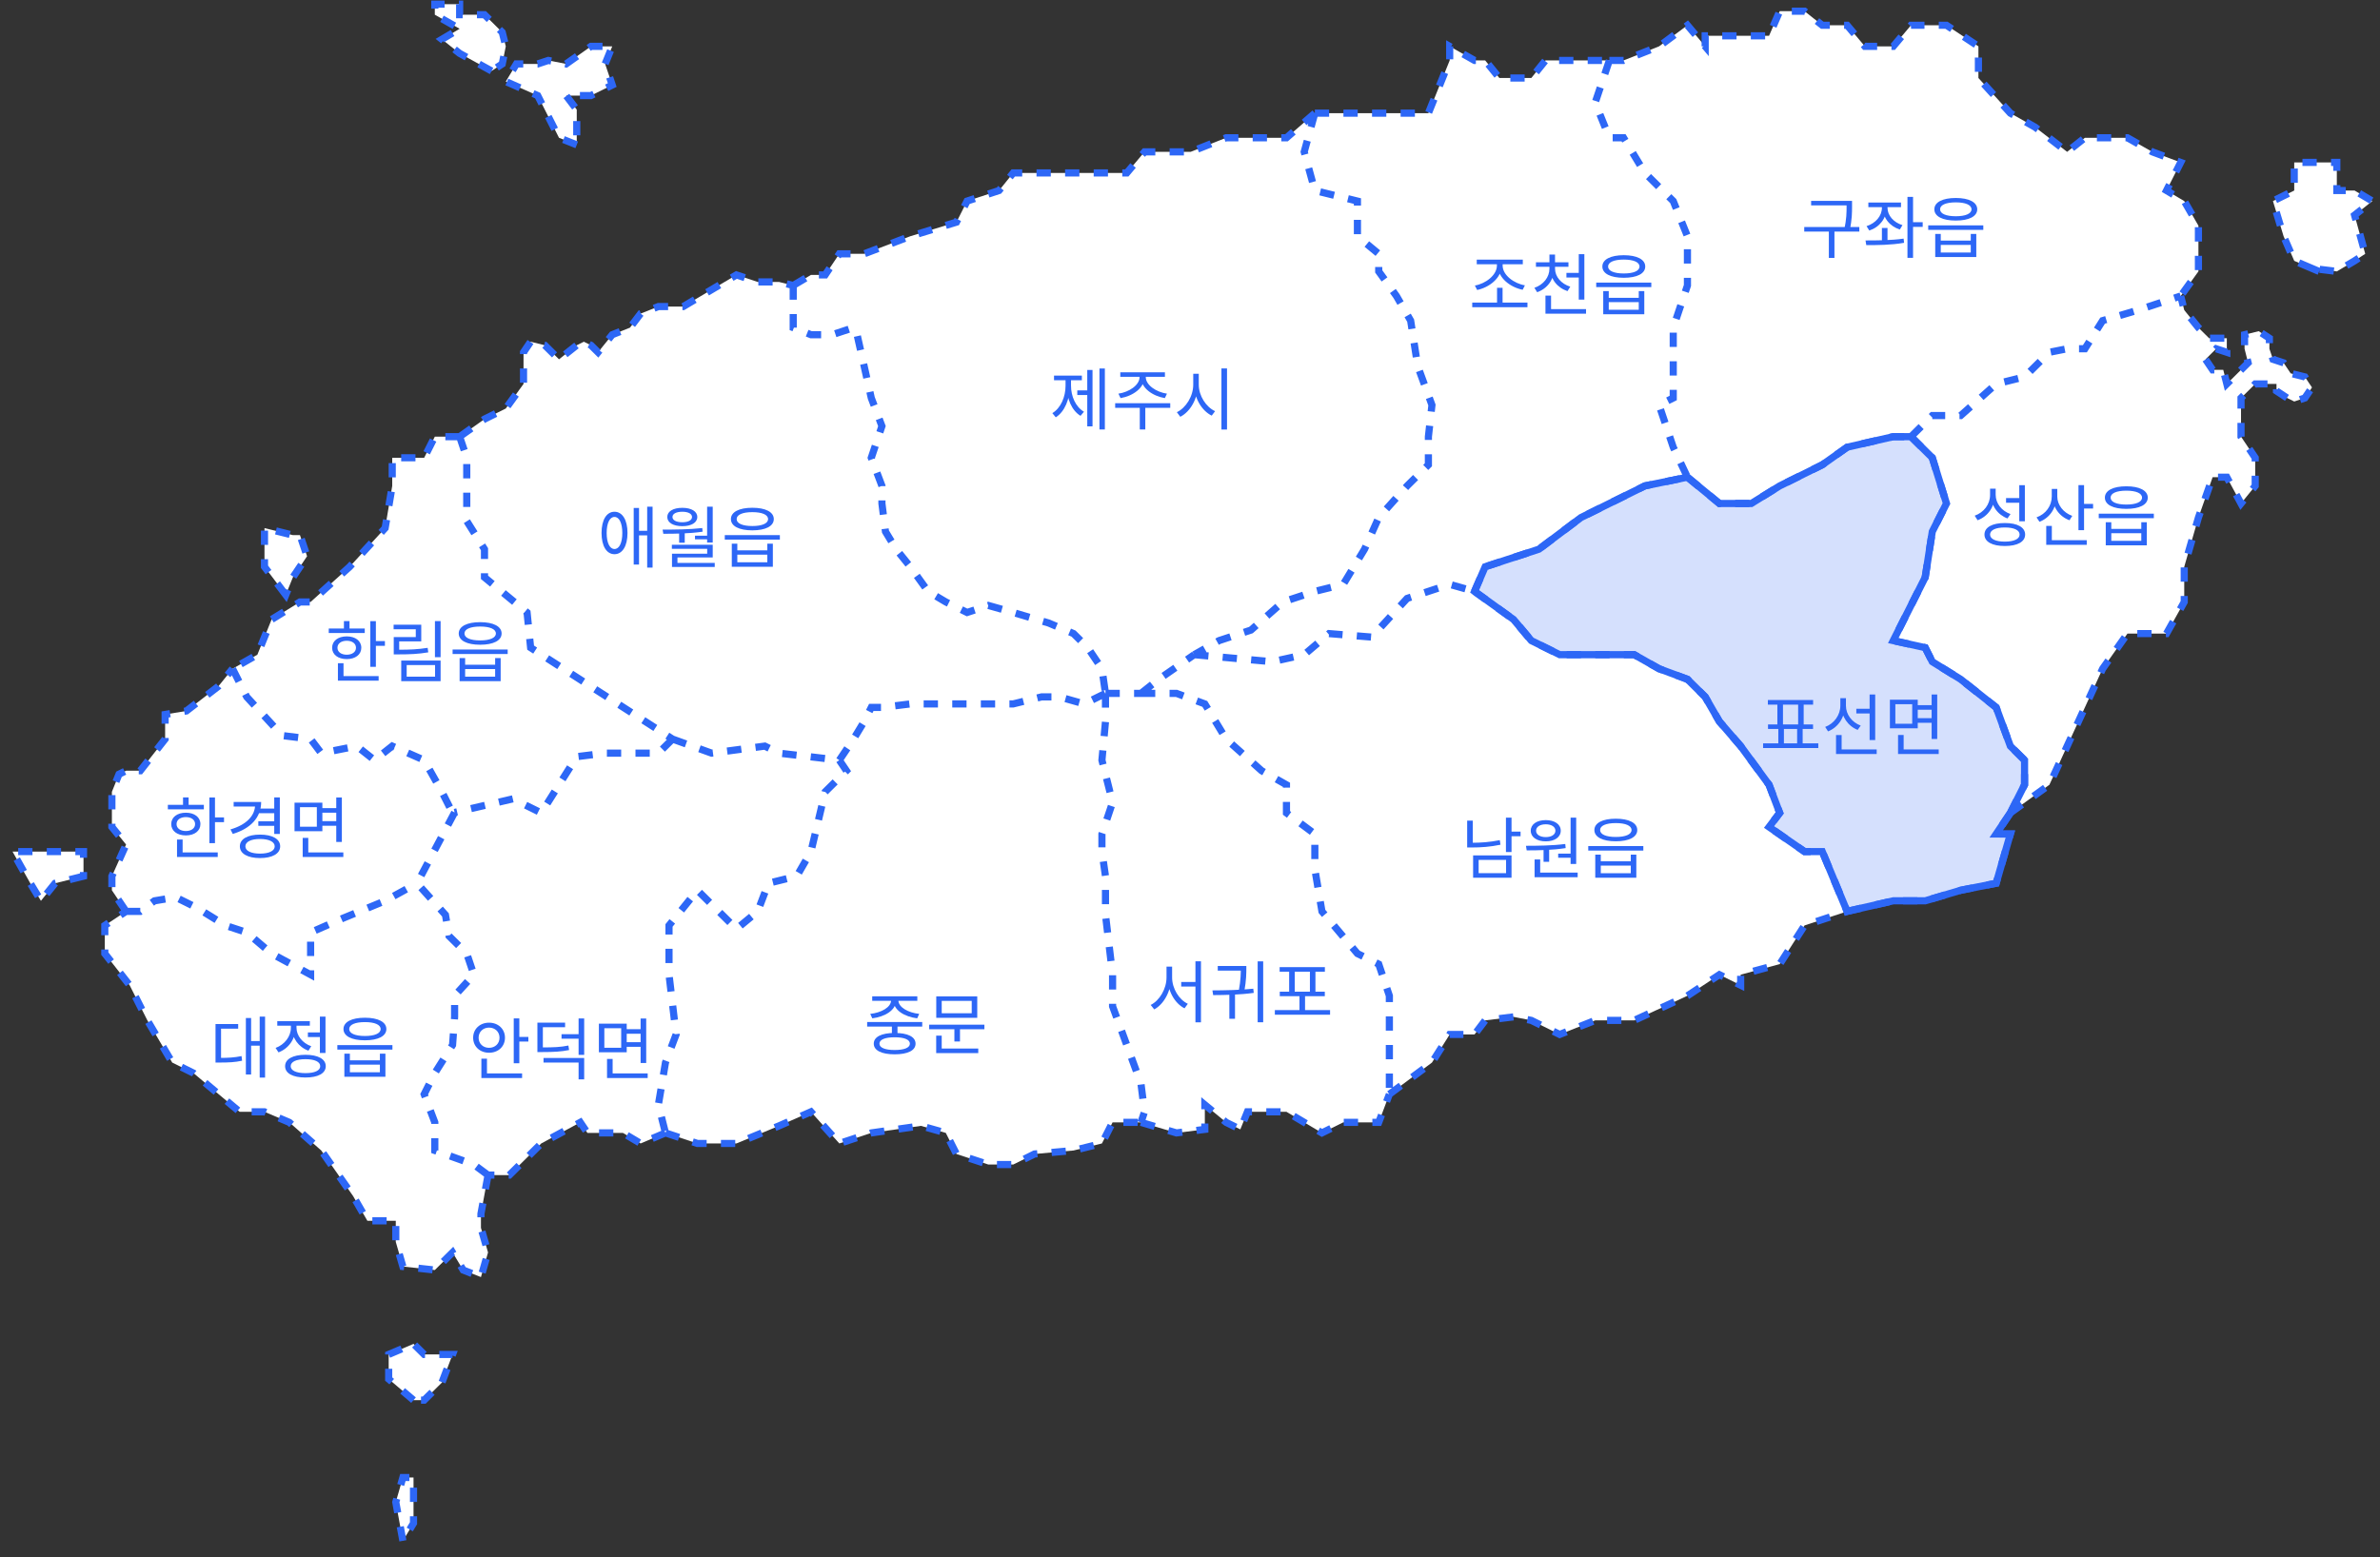 <svg width="353" height="231" viewBox="0 0 353 231" fill="none" xmlns="http://www.w3.org/2000/svg">
<rect x="0" y="0" width="353" height="231" fill="#333333" stroke="none"/>
<path d="M58.175 67.916H62.912L64.491 64.786H68.175L71.859 62.178L75.017 60.612L77.649 56.961V52.265L78.701 50.7L80.807 51.222L82.912 53.309L85.544 51.222L86.596 50.7L87.649 51.222L88.701 52.265L90.807 49.657L93.438 48.613L95.017 46.527L97.649 45.483H101.333L109.228 40.788L112.386 41.831H115.544L117.649 42.353L120.28 40.788H122.386L124.491 37.658H128.175L135.017 35.049L141.859 32.962L143.438 29.832L148.175 28.267L150.28 25.659H157.123H163.438H167.123L169.754 22.529H176.596L181.859 20.442H187.123H190.807L195.017 16.79H201.333H208.701H211.859L215.017 8.964V6.878L218.701 8.964H220.28L222.386 11.573H227.123L229.228 8.964H231.333H234.491H238.701H240.807L246.07 6.878L250.28 3.747L252.912 6.878V5.312H258.175H262.386L263.965 1.661H267.649L270.28 3.747H273.965L276.596 6.878H280.807L283.438 3.747H288.701L293.438 6.878V11.573L298.175 16.79L301.859 18.877L306.596 22.529L309.228 20.442H315.544L319.228 22.529L323.438 24.094L321.333 28.267L323.965 29.832L326.07 33.484V40.266L323.438 43.918L323.965 46.005L326.07 48.613L327.649 50.178H330.28V52.265L328.701 51.744L327.123 53.309L328.175 54.874H329.754L330.28 56.961L331.859 55.395L333.438 53.83L332.912 51.744V49.657L335.017 49.135L336.596 50.178V51.744L337.123 53.309L338.701 53.83L339.754 55.395L341.859 55.917L342.912 57.482L341.859 59.047L340.28 59.569L339.228 59.047L337.649 58.004V56.961H334.491L332.386 59.047V64.786L334.491 67.916V72.09L332.386 74.698L330.28 70.798H328.175L326.07 76.785L323.965 84.089V89.306L321.333 94.001H315.544L311.859 99.218L309.228 104.957L306.596 110.695L303.965 116.434L298.175 120.608L296.07 123.738H298.175L296.07 131.042L290.807 132.085L285.544 133.65H280.807L273.965 135.215L267.649 137.302L263.965 143.041L258.175 144.606V146.171L255.017 144.606L250.28 147.736L242.386 151.388H236.596L231.333 153.475L227.123 151.388L224.491 150.866L220.28 151.388L218.701 153.475H215.017L212.386 157.648L206.07 162.344L204.491 166.517H199.228L196.07 168.082L193.438 166.517L190.807 164.952H185.017L183.965 167.56L181.859 166.517L178.701 163.909V167.56L174.491 168.082L169.228 166.517H165.017L163.438 169.647L159.228 170.691L153.438 171.212L150.28 172.777H146.596L141.859 171.212L140.28 168.082L136.596 167.039L129.228 168.082L124.491 169.647L120.28 164.952L115.544 167.039L109.228 169.647H103.438L98.701 168.082L95.017 169.647L92.386 168.082H87.123L86.07 166.517L80.28 169.647L75.544 174.343H72.386L71.333 180.081V182.168L72.386 185.82L71.333 189.472L68.701 188.428L67.123 185.82L64.491 188.428L59.754 187.907L58.702 184.255V181.125H54.491L52.386 177.473L47.649 170.691L42.912 166.517L39.228 164.952H35.544L28.701 159.213L25.544 157.648L21.859 151.388L19.228 146.171L15.544 141.476V137.302L18.701 135.215L16.596 132.085V129.998L18.701 125.303L16.596 122.694V117.478L17.649 114.869L18.701 114.347H20.807L24.491 109.652V106L27.649 105.478L32.386 101.827L34.491 99.218L38.175 97.131L40.28 91.914L44.491 89.306H46.07L51.859 84.089L57.123 78.35L58.175 72.09V67.916Z" fill="white"/>
<path d="M338.701 35.049L340.28 38.701L342.912 39.819L346.596 40.266L349.228 38.701L350.807 37.658L349.228 31.919L351.859 29.832L349.228 28.267H346.596V24.094H340.28V28.267L337.123 29.832L338.701 35.049Z" fill="white"/>
<path d="M8.175 131.042L12.386 129.998V126.346H8.175H1.859L4.491 131.042L6.07 133.65L8.175 131.042Z" fill="white"/>
<path d="M39.228 84.089L42.386 88.262L43.438 85.654L45.544 82.524L44.491 79.394H43.438L39.228 78.35V84.089Z" fill="white"/>
<path d="M57.649 204.601L61.333 207.731H62.912L65.544 205.123L67.123 200.949H62.912L61.333 199.384L57.649 200.949V204.601Z" fill="white"/>
<path d="M58.702 222.86L59.754 228.599L61.333 225.991V222.86V219.209H59.754L58.702 222.86Z" fill="white"/>
<path d="M82.912 20.442L85.544 21.485V20.442V18.355V16.268L83.965 14.181H87.649L90.807 12.616L89.754 9.486L90.807 6.878H88.701H87.649L83.965 9.486L81.333 8.964L79.754 9.486H76.596L75.017 12.095L79.754 14.181L82.912 20.442Z" fill="white"/>
<path d="M68.175 7.921L72.912 10.529L74.491 9.486L75.017 6.878L74.491 4.791L71.859 2.182H68.175V0.617H64.491V2.182L68.175 4.269L65.544 5.834L68.175 7.921Z" fill="white"/>
<path d="M68.175 64.786H64.491L62.912 67.916H58.175V72.09L57.123 78.35L51.859 84.089L46.07 89.306H44.491L40.28 91.914L38.175 97.131L34.491 99.218M68.175 64.786L69.228 67.916V71.046V77.307L71.859 81.48V85.654L78.175 90.871L78.701 96.088L99.754 109.652M68.175 64.786L71.859 62.178L75.017 60.612L77.649 56.961V52.265L78.701 50.7L80.807 51.222L82.912 53.309L85.544 51.222L86.596 50.7L87.649 51.222L88.701 52.265L90.807 49.657L93.438 48.613L95.017 46.527L97.649 45.483H101.333L109.228 40.788L112.386 41.831H115.544L117.649 42.353M99.754 109.652L105.544 111.739L113.438 110.695L115.544 111.739L124.491 112.782M99.754 109.652L97.649 111.739H89.754L85.544 112.261L80.28 120.608L76.07 118.521L67.427 120.537M124.491 112.782L125.544 114.347L122.386 117.477L120.28 126.346L118.175 129.998L113.965 131.042L112.386 135.215L109.228 137.824L106.596 135.215L103.438 132.085L99.228 137.302V144.606L100.28 153.475L98.701 157.648L97.649 163.909L98.701 168.082M124.491 112.782L126.596 109.652L128.175 107.044L129.228 104.957H130.807L135.017 104.435H138.701H141.859H146.596H150.28L154.491 103.392H157.123L160.807 104.435L163.965 102.87M98.701 168.082L95.017 169.647L92.386 168.082H87.123L86.07 166.517L80.28 169.647L75.544 174.343H72.386M98.701 168.082L103.438 169.647H109.228L115.544 167.039L120.28 164.952L124.491 169.647L129.228 168.082L136.596 167.039L140.28 168.082L141.859 171.212L146.596 172.777H150.28L153.438 171.212L159.228 170.691L163.438 169.647L165.017 166.517H169.228M72.386 174.343L71.333 180.081V182.168L72.386 185.82L71.333 189.472L68.701 188.428L67.123 185.82L64.491 188.428L59.754 187.907L58.702 184.255V181.125H54.491L52.386 177.473L47.649 170.691L42.912 166.517L39.228 164.952H35.544L28.701 159.213L25.544 157.648L21.859 151.388L19.228 146.171L15.544 141.476V137.302L18.701 135.215M72.386 174.343L70.28 172.777L64.491 170.691V166.517L62.912 162.344L64.491 159.213L67.123 155.04L67.427 150.866V147.736L70.28 144.606L69.228 141.476L66.596 138.867L66.07 135.737L61.859 131.042M18.701 135.215L16.596 132.085V129.998L18.701 125.303L16.596 122.694V117.477L17.649 114.869L18.701 114.347H20.807L24.491 109.652V106L27.649 105.478L32.386 101.827L34.491 99.218M18.701 135.215H20.807L22.912 133.65L26.07 133.128L29.228 134.694L33.438 137.302L36.596 138.345L40.28 141.476L46.07 144.606V138.345L50.807 136.259L57.123 133.65L61.859 131.042M34.491 99.218L36.596 103.392L41.859 109.13L46.07 109.652L47.649 111.739L52.912 110.695L55.544 112.782L58.175 110.695L62.912 112.782L65.544 117.477L67.123 120.608L67.427 120.537M67.427 120.537L61.859 131.042M117.649 42.353V48.613L120.28 49.657H123.438L126.596 48.613L127.123 49.657L128.175 54.352L129.228 59.047L130.807 63.221L129.228 67.916L130.807 72.09V74.698L131.333 78.872L132.912 81.48L135.017 84.089L137.649 87.741L140.28 89.306L143.438 90.871L146.596 89.828L150.28 90.871L155.544 92.436L159.228 94.001L161.333 96.088L163.438 99.218L163.965 102.87M117.649 42.353L120.28 40.788H122.386L124.491 37.658H128.175L135.017 35.049L141.859 32.962L143.438 29.832L148.175 28.267L150.28 25.659H157.123H163.438H167.123L169.754 22.529H176.596L181.859 20.442H187.123H190.807L195.017 16.79M163.965 102.87V107.044L163.438 112.782L165.017 119.043L163.438 123.738V126.346L163.965 129.998V135.737L165.017 144.606V149.301L167.123 155.04L169.228 160.778L169.754 164.952L169.228 166.517M163.965 102.87H169.228M169.228 166.517L174.491 168.082L178.701 167.56V163.909L181.859 166.517L183.965 167.56L185.017 164.952H190.807L193.438 166.517L196.07 168.082L199.228 166.517H204.491L206.07 162.344M169.228 102.87H174.491L178.701 104.435L181.859 109.652L187.123 114.347L190.807 116.434V120.608L195.017 123.738V128.955L196.07 135.215L201.333 141.476L204.491 143.041L206.07 147.736V150.866V162.344M169.228 102.87L171.859 100.783L177.123 97.131M206.07 162.344L212.386 157.648L215.017 153.475H218.701L220.28 151.388L224.491 150.866L227.123 151.388L231.333 153.475L236.596 151.388H242.386L250.28 147.736L255.017 144.606L258.175 146.171V144.606L263.965 143.041L267.649 137.302L273.965 135.215M195.017 16.79L193.438 22.529L195.017 28.267L201.333 29.832V35.049L204.491 37.658V40.266L207.123 43.918L209.228 47.57L210.28 54.352L212.386 60.091L211.859 64.786V68.96L208.701 72.09L204.491 76.785L202.386 81.48L199.228 86.697L195.017 87.741L190.28 89.306L185.544 93.479L180.807 95.044L177.123 97.131M195.017 16.79H201.333H208.701H211.859L215.017 8.964V6.878L218.701 8.964H220.28L222.386 11.573H227.123L229.228 8.964H231.333H234.491H238.701M177.123 97.131L188.701 98.175L193.438 97.131L197.123 94.001L203.438 94.523L208.701 88.784L215.017 86.697L218.701 87.741M218.701 87.741L224.491 91.914L227.123 95.044L231.333 97.131H238.701H242.386L246.07 99.218L250.28 100.783L252.912 103.392L255.017 107.044L258.175 110.695L262.386 116.434L263.965 120.608L262.386 122.694L267.649 126.346H270.28L273.965 135.215M218.701 87.741L220.28 84.089L228.25 81.48L234.491 76.785L243.965 72.09L250.28 70.798M273.965 135.215L280.807 133.65H285.544L290.807 132.085L296.07 131.042L298.175 123.738H296.07L298.175 120.608M238.701 8.964L236.596 15.225L238.701 20.442H240.807L243.965 25.659L248.175 29.832L250.28 35.049V42.353L248.175 48.613V54.352V59.047L246.07 60.091L248.175 66.351L250.28 70.798M238.701 8.964H240.807L246.07 6.878L250.28 3.747L252.912 6.878V5.312H258.175H262.386L263.965 1.661H267.649L270.28 3.747H273.965L276.596 6.878H280.807L283.438 3.747H288.701L293.438 6.878V11.573L298.175 16.79L301.859 18.877L306.596 22.529L309.228 20.442H315.544L319.228 22.529L323.438 24.094L321.333 28.267L323.965 29.832L326.07 33.484V40.266L323.438 43.918M250.28 70.798L255.017 74.698H259.754L263.965 72.09L270.28 68.96L273.965 66.351L280.807 64.786H283.438M283.438 64.786L286.596 67.916L288.701 74.698L286.596 78.872L285.544 85.654L283.438 89.828L280.807 95.044L285.544 96.088L286.596 98.175L290.807 100.783L296.07 104.957L298.175 110.695L300.28 112.782V116.434L298.175 120.608M283.438 64.786L286.596 61.656H290.807L296.07 56.961L300.28 55.917L303.965 52.265L306.596 51.744H309.228L311.859 47.57L317.123 46.005L323.438 43.918M298.175 120.608L303.965 116.434L306.596 110.695L309.228 104.957L311.859 99.218L315.544 94.001H321.333L323.965 89.306V84.089L326.07 76.785L328.175 70.798H330.28L332.386 74.698L334.491 72.09V67.916L332.386 64.786V59.047L334.491 56.961H337.649V58.004L339.228 59.047L340.28 59.569L341.859 59.047L342.912 57.482L341.859 55.917L339.754 55.395L338.701 53.83L337.123 53.309L336.596 51.744V50.178L335.017 49.135L332.912 49.657V51.744L333.438 53.83L331.859 55.395L330.28 56.961L329.754 54.874H328.175L327.123 53.309L328.701 51.744L330.28 52.265V50.178H327.649L326.07 48.613L323.965 46.005L323.438 43.918M343.965 40.266L342.912 39.819M342.912 39.819L340.28 38.701L338.701 35.049L337.123 29.832L340.28 28.267V24.094H346.596V28.267H349.228L351.859 29.832L349.228 31.919L350.807 37.658L349.228 38.701L346.596 40.266L342.912 39.819ZM12.386 129.998L8.175 131.042L6.07 133.65L4.491 131.042L1.859 126.346H8.175H12.386V129.998ZM42.386 88.262L39.228 84.089V78.35L43.438 79.394H44.491L45.544 82.524L43.438 85.654L42.386 88.262ZM61.333 207.731L57.649 204.601V200.949L61.333 199.384L62.912 200.949H67.123L65.544 205.123L62.912 207.731H61.333ZM59.754 228.599L58.702 222.86L59.754 219.209H61.333V222.86V225.991L59.754 228.599ZM85.544 21.485L82.912 20.442L79.754 14.181L75.017 12.095L76.596 9.486H79.754L81.333 8.964L83.965 9.486L87.649 6.878H88.701H90.807L89.754 9.486L90.807 12.616L87.649 14.181H83.965L85.544 16.268V18.355V20.442V21.485ZM72.912 10.529L68.175 7.921L65.544 5.834L68.175 4.269L64.491 2.182V0.617H68.175V2.182H71.859L74.491 4.791L75.017 6.878L74.491 9.486L72.912 10.529Z" stroke="#2D67F6" stroke-width="1.061" stroke-dasharray="2.12 2.12"/>
<path d="M224.491 91.913L218.701 87.74L220.28 84.088L228.25 81.48L234.491 76.784L243.964 72.089L250.28 70.797L255.017 74.697H259.754L263.964 72.089L270.28 68.959L273.964 66.35L280.806 64.785H283.438L286.596 67.915L288.701 74.697L286.596 78.871L285.543 85.653L283.438 89.827L280.806 95.044L285.543 96.087L286.596 98.174L290.806 100.782L296.07 104.956L298.175 110.695L300.28 112.781V116.433L298.175 120.607L296.07 123.737H298.175L296.07 131.041L290.806 132.084L285.543 133.649H280.806L273.964 135.214L270.28 126.346H267.649L262.385 122.694L263.964 120.607L262.385 116.433L258.175 110.695L255.017 107.043L252.912 103.391L250.28 100.782L246.07 99.217L242.385 97.13H238.701H231.333L227.122 95.044L224.491 91.913Z" fill="#2D67F6" fill-opacity="0.2" stroke="#2D67F6" stroke-width="1.061" stroke-linecap="round"/>
<path d="M163.072 54.675V63.715H163.872V54.675H163.072ZM159.782 57.916V58.605H161.512V57.916H159.782ZM161.262 54.886V63.255H162.042V54.886H161.262ZM158.042 56.075V57.225C158.042 58.886 157.342 60.535 156.082 61.295L156.592 61.916C157.922 61.075 158.682 59.206 158.682 57.225V56.075H158.042ZM158.212 56.075V57.225C158.212 59.115 158.942 60.895 160.262 61.696L160.772 61.086C159.532 60.365 158.852 58.795 158.852 57.225V56.075H158.212ZM156.332 55.725V56.416H160.462V55.725H156.332ZM169.021 55.566V55.946C169.021 57.136 167.471 58.175 165.881 58.406L166.201 59.066C168.021 58.755 169.741 57.566 169.741 55.946V55.566H169.021ZM169.231 55.566V55.946C169.231 57.566 170.941 58.755 172.771 59.066L173.081 58.406C171.501 58.175 169.941 57.136 169.941 55.946V55.566H169.231ZM169.051 60.266V63.715H169.871V60.266H169.051ZM165.401 59.825V60.505H173.571V59.825H165.401ZM166.161 55.236V55.906H172.781V55.236H166.161ZM176.981 55.456V57.075C176.981 58.785 175.891 60.516 174.551 61.156L175.061 61.836C176.541 61.086 177.661 59.156 177.661 57.075V55.456H176.981ZM177.121 55.456V57.075C177.121 59.086 178.251 60.946 179.721 61.666L180.221 61.005C178.881 60.386 177.801 58.725 177.801 57.075V55.456H177.121ZM181.161 54.666V63.725H181.991V54.666H181.161Z" fill="#2D67F6"/>
<path d="M175.197 145.689V146.369H177.717V145.689H175.197ZM173.017 143.409V145.019C173.017 146.699 171.997 148.439 170.667 149.099L171.197 149.759C172.627 148.989 173.697 147.049 173.697 145.019V143.409H173.017ZM173.177 143.409V145.019C173.177 146.999 174.227 148.859 175.687 149.599L176.177 148.929C174.867 148.309 173.847 146.669 173.847 145.019V143.409H173.177ZM177.307 142.619V151.679H178.127V142.619H177.307ZM182.336 147.379V151.149H183.176V147.379H182.336ZM186.536 142.629V151.669H187.356V142.629H186.536ZM179.936 147.639C181.726 147.629 183.926 147.589 185.956 147.309L185.886 146.689C183.896 146.899 181.656 146.929 179.826 146.939L179.936 147.639ZM180.616 143.319V144.009H184.356V143.319H180.616ZM184.036 143.319V143.689C184.036 144.309 184.036 145.399 183.736 146.989L184.556 147.059C184.856 145.449 184.856 144.319 184.856 143.689V143.319H184.036ZM189.085 149.859V150.549H197.275V149.859H189.085ZM192.735 147.519V150.169H193.565V147.519H192.735ZM189.795 143.489V144.169H196.505V143.489H189.795ZM189.815 147.129V147.799H196.495V147.129H189.815ZM191.205 144.039V147.249H192.035V144.039H191.205ZM194.285 144.039V147.249H195.105V144.039H194.285Z" fill="#2D67F6"/>
<path d="M54.92 92.156V98.936H55.75V92.156H54.92ZM55.49 95.116V95.816H57.09V95.116H55.49ZM48.76 93.246V93.916H54.1V93.246H48.76ZM51.43 94.416C50.14 94.416 49.26 95.086 49.26 96.106C49.26 97.116 50.14 97.786 51.43 97.786C52.71 97.786 53.59 97.116 53.59 96.106C53.59 95.086 52.71 94.416 51.43 94.416ZM51.43 95.066C52.24 95.066 52.8 95.476 52.8 96.106C52.8 96.726 52.24 97.136 51.43 97.136C50.61 97.136 50.05 96.726 50.05 96.106C50.05 95.476 50.61 95.066 51.43 95.066ZM51.01 92.146V93.596H51.84V92.146H51.01ZM50.12 100.306V100.986H56.16V100.306H50.12ZM50.12 98.396V100.596H50.95V98.396H50.12ZM64.51 92.146V97.506H65.35V92.146H64.51ZM58.4 96.396V97.086H59.13C60.809 97.086 62.029 97.036 63.52 96.786L63.429 96.116C61.98 96.346 60.77 96.396 59.13 96.396H58.4ZM58.38 92.686V93.366H61.669V94.516H58.4V96.806H59.209V95.156H62.48V92.686H58.38ZM59.51 98.006V101.066H65.35V98.006H59.51ZM64.529 98.666V100.396H60.319V98.666H64.529ZM71.219 92.306C69.249 92.306 68.039 92.936 68.039 93.986C68.039 95.036 69.249 95.656 71.219 95.656C73.179 95.656 74.399 95.036 74.399 93.986C74.399 92.936 73.179 92.306 71.219 92.306ZM71.219 92.956C72.659 92.956 73.549 93.336 73.549 93.986C73.549 94.636 72.659 95.016 71.219 95.016C69.769 95.016 68.889 94.636 68.889 93.986C68.889 93.336 69.769 92.956 71.219 92.956ZM68.169 97.636V101.066H74.259V97.636H73.439V98.626H68.989V97.636H68.169ZM68.989 99.266H73.439V100.396H68.989V99.266ZM67.129 96.366V97.036H75.299V96.366H67.129Z" fill="#2D67F6"/>
<path d="M76.197 151.089V157.749H77.027V151.089H76.197ZM76.767 153.839V154.529H78.367V153.839H76.767ZM71.397 159.259V159.939H77.437V159.259H71.397ZM71.397 157.069V159.529H72.227V157.069H71.397ZM72.537 151.729C71.187 151.729 70.177 152.659 70.177 153.959C70.177 155.269 71.187 156.189 72.537 156.189C73.887 156.189 74.897 155.269 74.897 153.959C74.897 152.659 73.887 151.729 72.537 151.729ZM72.537 152.459C73.417 152.459 74.087 153.079 74.087 153.959C74.087 154.849 73.417 155.459 72.537 155.459C71.657 155.459 70.987 154.849 70.987 153.959C70.987 153.079 71.657 152.459 72.537 152.459ZM79.706 155.399V156.089H80.376C82.176 156.089 83.206 156.029 84.406 155.789L84.306 155.119C83.146 155.359 82.146 155.399 80.376 155.399H79.706ZM79.706 151.729V155.619H80.516V152.399H83.816V151.729H79.706ZM80.616 156.969V157.649H85.816V160.139H86.646V156.969H80.616ZM85.816 151.099V156.509H86.646V151.099H85.816ZM83.286 153.439V154.109H86.046V153.439H83.286ZM92.745 152.689V153.369H95.275V152.689H92.745ZM92.745 154.619V155.309H95.295V154.619H92.745ZM88.825 151.879V156.119H92.955V151.879H88.825ZM92.135 152.549V155.449H89.635V152.549H92.135ZM95.015 151.109V157.709H95.845V151.109H95.015ZM90.035 159.259V159.939H96.065V159.259H90.035ZM90.035 157.109V159.569H90.865V157.109H90.035Z" fill="#2D67F6"/>
<path d="M31.056 118.316V125.096H31.886V118.316H31.056ZM31.626 121.276V121.976H33.226V121.276H31.626ZM24.896 119.406V120.076H30.236V119.406H24.896ZM27.566 120.576C26.276 120.576 25.396 121.246 25.396 122.266C25.396 123.276 26.276 123.946 27.566 123.946C28.846 123.946 29.726 123.276 29.726 122.266C29.726 121.246 28.846 120.576 27.566 120.576ZM27.566 121.226C28.376 121.226 28.936 121.636 28.936 122.266C28.936 122.886 28.376 123.296 27.566 123.296C26.746 123.296 26.186 122.886 26.186 122.266C26.186 121.636 26.746 121.226 27.566 121.226ZM27.146 118.306V119.756H27.976V118.306H27.146ZM26.256 126.466V127.146H32.296V126.466H26.256ZM26.256 124.556V126.756H27.086V124.556H26.256ZM38.395 119.966V120.646H40.815V119.966H38.395ZM38.315 121.846V122.526H40.755V121.846H38.315ZM40.675 118.306V123.726H41.505V118.306H40.675ZM37.845 118.986V119.346C37.845 121.056 36.495 122.386 34.185 123.056L34.525 123.726C37.125 122.946 38.735 121.316 38.735 118.986H37.845ZM34.655 118.986V119.666H38.415V118.986H34.655ZM38.565 123.826C36.735 123.826 35.575 124.476 35.575 125.566C35.575 126.656 36.735 127.306 38.565 127.306C40.395 127.306 41.555 126.656 41.555 125.566C41.555 124.476 40.395 123.826 38.565 123.826ZM38.565 124.476C39.895 124.476 40.745 124.886 40.745 125.566C40.745 126.246 39.895 126.646 38.565 126.646C37.245 126.646 36.395 126.246 36.395 125.566C36.395 124.886 37.245 124.476 38.565 124.476ZM47.604 119.896V120.576H50.134V119.896H47.604ZM47.604 121.826V122.516H50.154V121.826H47.604ZM43.684 119.086V123.326H47.814V119.086H43.684ZM46.994 119.756V122.656H44.494V119.756H46.994ZM49.874 118.316V124.916H50.704V118.316H49.874ZM44.894 126.466V127.146H50.924V126.466H44.894ZM44.894 124.316V126.776H45.724V124.316H44.894Z" fill="#2D67F6"/>
<path d="M38.517 150.834V159.874H39.316V150.834H38.517ZM36.986 154.454V155.144H38.727V154.454H36.986ZM36.467 151.034V159.414H37.246V151.034H36.467ZM31.966 156.954V157.644H32.556C33.916 157.644 34.827 157.604 35.907 157.374L35.827 156.684C34.776 156.904 33.877 156.954 32.556 156.954H31.966ZM31.966 151.934V157.264H32.786V152.614H35.327V151.934H31.966ZM45.666 153.174V153.864H47.706V153.174H45.666ZM47.446 150.834V156.224H48.276V150.834H47.446ZM45.306 156.494C43.436 156.494 42.286 157.124 42.286 158.184C42.286 159.254 43.436 159.864 45.306 159.864C47.166 159.864 48.316 159.254 48.316 158.184C48.316 157.124 47.166 156.494 45.306 156.494ZM45.306 157.144C46.666 157.144 47.496 157.524 47.496 158.184C47.496 158.834 46.666 159.214 45.306 159.214C43.946 159.214 43.116 158.834 43.116 158.184C43.116 157.524 43.946 157.144 45.306 157.144ZM43.146 151.744V152.474C43.146 153.774 42.216 154.984 40.876 155.474L41.306 156.134C42.806 155.574 43.826 154.144 43.826 152.474V151.744H43.146ZM43.306 151.744V152.474C43.306 153.994 44.276 155.354 45.746 155.884L46.166 155.224C44.856 154.764 43.976 153.644 43.976 152.474V151.744H43.306ZM41.126 151.494V152.174H45.956V151.494H41.126ZM54.125 150.994C52.155 150.994 50.945 151.624 50.945 152.674C50.945 153.724 52.155 154.344 54.125 154.344C56.085 154.344 57.305 153.724 57.305 152.674C57.305 151.624 56.085 150.994 54.125 150.994ZM54.125 151.644C55.565 151.644 56.455 152.024 56.455 152.674C56.455 153.324 55.565 153.704 54.125 153.704C52.675 153.704 51.795 153.324 51.795 152.674C51.795 152.024 52.675 151.644 54.125 151.644ZM51.075 156.324V159.754H57.165V156.324H56.345V157.314H51.895V156.324H51.075ZM51.895 157.954H56.345V159.084H51.895V157.954ZM50.035 155.054V155.724H58.205V155.054H50.035Z" fill="#2D67F6"/>
<path d="M218.361 44.893V45.583H226.551V44.893H218.361ZM222.041 42.703V45.123H222.861V42.703H222.041ZM222.021 38.843V39.403C222.021 40.833 220.311 42.103 218.751 42.363L219.091 43.023C220.871 42.653 222.721 41.253 222.721 39.403V38.843H222.021ZM222.171 38.843V39.403C222.171 41.253 224.031 42.633 225.841 42.993L226.171 42.333C224.591 42.073 222.871 40.833 222.871 39.403V38.843H222.171ZM219.031 38.523V39.203H225.861V38.523H219.031ZM229.811 39.403V39.853C229.811 41.123 228.921 42.243 227.581 42.703L227.991 43.353C229.501 42.823 230.491 41.483 230.491 39.853V39.403H229.811ZM229.951 39.403V39.853C229.951 41.413 230.981 42.693 232.491 43.193L232.901 42.533C231.561 42.113 230.641 41.053 230.641 39.853V39.403H229.951ZM227.811 38.913V39.583H232.631V38.913H227.811ZM229.811 37.763V39.163H230.641V37.763H229.811ZM232.331 40.483V41.173H234.611V40.483H232.331ZM234.161 37.713V44.453H234.991V37.713H234.161ZM229.221 45.863V46.543H235.241V45.863H229.221ZM229.221 43.853V46.233H230.051V43.853H229.221ZM240.84 37.863C238.87 37.863 237.66 38.493 237.66 39.543C237.66 40.593 238.87 41.213 240.84 41.213C242.8 41.213 244.02 40.593 244.02 39.543C244.02 38.493 242.8 37.863 240.84 37.863ZM240.84 38.513C242.28 38.513 243.17 38.893 243.17 39.543C243.17 40.193 242.28 40.573 240.84 40.573C239.39 40.573 238.51 40.193 238.51 39.543C238.51 38.893 239.39 38.513 240.84 38.513ZM237.79 43.193V46.623H243.88V43.193H243.06V44.183H238.61V43.193H237.79ZM238.61 44.823H243.06V45.953H238.61V44.823ZM236.75 41.923V42.593H244.92V41.923H236.75Z" fill="#2D67F6"/>
<path d="M223.36 121.306V126.416H224.19V121.306H223.36ZM223.97 123.376V124.066H225.53V123.376H223.97ZM218.49 126.906V130.226H224.19V126.906H218.49ZM223.38 127.576V129.546H219.31V127.576H223.38ZM217.61 121.756V125.376H218.44V121.756H217.61ZM217.61 125.036V125.736H218.32C219.67 125.736 221.02 125.646 222.55 125.326L222.45 124.646C220.97 124.946 219.62 125.036 218.32 125.036H217.61ZM228.939 125.856V127.866H229.769V125.856H228.939ZM232.949 121.306V128.186H233.779V121.306H232.949ZM227.609 129.466V130.146H233.999V129.466H227.609ZM227.609 127.516V129.656H228.439V127.516H227.609ZM226.439 126.166C228.079 126.166 230.269 126.136 232.219 125.826L232.159 125.216C230.239 125.466 227.999 125.486 226.329 125.486L226.439 126.166ZM231.109 126.646V127.256H233.159V126.646H231.109ZM229.269 121.676C227.939 121.676 227.039 122.296 227.039 123.246C227.039 124.206 227.939 124.826 229.269 124.826C230.589 124.826 231.489 124.206 231.489 123.246C231.489 122.296 230.589 121.676 229.269 121.676ZM229.269 122.296C230.109 122.296 230.699 122.666 230.699 123.246C230.699 123.826 230.109 124.196 229.269 124.196C228.419 124.196 227.829 123.826 227.829 123.246C227.829 122.666 228.419 122.296 229.269 122.296ZM239.658 121.466C237.688 121.466 236.478 122.096 236.478 123.146C236.478 124.196 237.688 124.816 239.658 124.816C241.618 124.816 242.838 124.196 242.838 123.146C242.838 122.096 241.618 121.466 239.658 121.466ZM239.658 122.116C241.098 122.116 241.988 122.496 241.988 123.146C241.988 123.796 241.098 124.176 239.658 124.176C238.208 124.176 237.328 123.796 237.328 123.146C237.328 122.496 238.208 122.116 239.658 122.116ZM236.608 126.796V130.226H242.698V126.796H241.878V127.786H237.428V126.796H236.608ZM237.428 128.426H241.878V129.556H237.428V128.426ZM235.568 125.526V126.196H243.738V125.526H235.568Z" fill="#2D67F6"/>
<path d="M91.14 75.924C89.97 75.924 89.22 77.134 89.22 79.074C89.22 81.014 89.97 82.224 91.14 82.224C92.31 82.224 93.07 81.014 93.07 79.074C93.07 77.134 92.31 75.924 91.14 75.924ZM91.14 76.694C91.85 76.694 92.3 77.614 92.3 79.074C92.3 80.534 91.85 81.454 91.14 81.454C90.43 81.454 89.98 80.534 89.98 79.074C89.98 77.614 90.43 76.694 91.14 76.694ZM95.99 75.174V84.214H96.79V75.174H95.99ZM94.56 78.754V79.434H96.29V78.754H94.56ZM93.99 75.364V83.764H94.78V75.364H93.99ZM100.73 78.914V80.524H101.56V78.914H100.73ZM104.88 75.174V80.494H105.71V75.174H104.88ZM98.38 79.194C100.07 79.194 102.23 79.174 104.21 78.884L104.16 78.344C102.23 78.564 100.02 78.574 98.28 78.574L98.38 79.194ZM99.65 80.824V81.424H104.89V82.154H99.67V83.724H100.48V82.704H105.71V80.824H99.65ZM99.67 83.514V84.114H106.01V83.514H99.67ZM103.08 79.474V80.014H105.14V79.474H103.08ZM101.2 75.344C99.85 75.344 98.97 75.864 98.97 76.704C98.97 77.544 99.85 78.064 101.2 78.064C102.54 78.064 103.42 77.544 103.42 76.704C103.42 75.864 102.54 75.344 101.2 75.344ZM101.2 75.924C102.07 75.924 102.64 76.224 102.64 76.704C102.64 77.184 102.07 77.484 101.2 77.484C100.31 77.484 99.74 77.184 99.74 76.704C99.74 76.224 100.31 75.924 101.2 75.924ZM111.589 75.334C109.619 75.334 108.409 75.964 108.409 77.014C108.409 78.064 109.619 78.684 111.589 78.684C113.549 78.684 114.769 78.064 114.769 77.014C114.769 75.964 113.549 75.334 111.589 75.334ZM111.589 75.984C113.029 75.984 113.919 76.364 113.919 77.014C113.919 77.664 113.029 78.044 111.589 78.044C110.139 78.044 109.259 77.664 109.259 77.014C109.259 76.364 110.139 75.984 111.589 75.984ZM108.539 80.664V84.094H114.629V80.664H113.809V81.654H109.359V80.664H108.539ZM109.359 82.294H113.809V83.424H109.359V82.294ZM107.499 79.394V80.064H115.669V79.394H107.499Z" fill="#2D67F6"/>
<path d="M132.286 151.924V153.504H133.116V151.924H132.286ZM128.616 151.634V152.304H136.786V151.634H128.616ZM132.696 153.254C130.756 153.254 129.596 153.824 129.596 154.844C129.596 155.854 130.756 156.424 132.696 156.424C134.636 156.424 135.796 155.854 135.796 154.844C135.796 153.824 134.636 153.254 132.696 153.254ZM132.696 153.894C134.116 153.894 134.956 154.234 134.956 154.844C134.956 155.444 134.116 155.784 132.696 155.784C131.286 155.784 130.436 155.444 130.436 154.844C130.436 154.234 131.286 153.894 132.696 153.894ZM132.166 148.144V148.414C132.166 149.444 130.696 150.254 129.076 150.424L129.376 151.084C131.246 150.854 132.906 149.874 132.906 148.414V148.144H132.166ZM132.516 148.144V148.414C132.516 149.874 134.166 150.854 136.036 151.084L136.336 150.424C134.716 150.254 133.246 149.444 133.246 148.414V148.144H132.516ZM129.366 147.814V148.484H136.056V147.814H129.366ZM137.815 152.024V152.704H146.005V152.024H137.815ZM141.555 152.444V154.524H142.385V152.444H141.555ZM138.865 147.824V151.004H144.945V147.824H138.865ZM144.125 148.494V150.334H139.675V148.494H144.125ZM138.855 155.564V156.244H145.095V155.564H138.855ZM138.855 153.654V155.804H139.675V153.654H138.855Z" fill="#2D67F6"/>
<path d="M268.624 29.803V30.473H274.274V29.803H268.624ZM267.604 33.683V34.363H275.774V33.683H267.604ZM271.254 34.133V38.263H272.084V34.133H271.254ZM273.884 29.803V30.583C273.884 31.493 273.884 32.543 273.534 34.003L274.354 34.113C274.694 32.583 274.694 31.523 274.694 30.583V29.803H273.884ZM279.123 30.293V30.823C279.123 32.053 278.183 33.123 276.843 33.553L277.253 34.203C278.763 33.703 279.803 32.413 279.803 30.823V30.293H279.123ZM279.273 30.293V30.823C279.273 32.333 280.283 33.573 281.783 34.053L282.173 33.403C280.853 32.993 279.953 31.973 279.953 30.823V30.293H279.273ZM277.113 30.043V30.733H281.953V30.043H277.113ZM279.123 33.823V35.923H279.953V33.823H279.123ZM283.503 32.963V33.663H285.173V32.963H283.503ZM282.913 29.213V38.253H283.743V29.213H282.913ZM276.803 36.363C278.363 36.373 280.483 36.363 282.413 36.023L282.343 35.403C280.483 35.673 278.283 35.673 276.693 35.673L276.803 36.363ZM290.082 29.373C288.112 29.373 286.902 30.003 286.902 31.053C286.902 32.103 288.112 32.723 290.082 32.723C292.042 32.723 293.262 32.103 293.262 31.053C293.262 30.003 292.042 29.373 290.082 29.373ZM290.082 30.023C291.522 30.023 292.412 30.403 292.412 31.053C292.412 31.703 291.522 32.083 290.082 32.083C288.632 32.083 287.752 31.703 287.752 31.053C287.752 30.403 288.632 30.023 290.082 30.023ZM287.032 34.703V38.133H293.122V34.703H292.302V35.693H287.852V34.703H287.032ZM287.852 36.333H292.302V37.463H287.852V36.333ZM285.992 33.433V34.103H294.162V33.433H285.992Z" fill="#2D67F6"/>
<path d="M263.76 107.931V110.511H264.59V107.931H263.76ZM266.55 107.931V110.511H267.37V107.931H266.55ZM261.5 110.291V110.981H269.69V110.291H261.5ZM262.21 103.861V104.541H268.92V103.861H262.21ZM262.23 107.481V108.151H268.91V107.481H262.23ZM263.62 104.411V107.621H264.45V104.411H263.62ZM266.7 104.411V107.621H267.52V104.411H266.7ZM275.329 105.161V105.851H277.609V105.161H275.329ZM272.959 103.581V104.691C272.959 106.071 272.049 107.351 270.709 107.851L271.139 108.511C272.649 107.901 273.629 106.441 273.629 104.691V103.581H272.959ZM273.119 103.581V104.721C273.119 106.331 274.089 107.731 275.529 108.291L275.979 107.651C274.669 107.171 273.789 105.981 273.789 104.721V103.581H273.119ZM277.299 103.041V109.801H278.129V103.041H277.299ZM272.319 111.191V111.871H278.349V111.191H272.319ZM272.319 109.051V111.511H273.149V109.051H272.319ZM284.228 104.621V105.301H286.758V104.621H284.228ZM284.228 106.551V107.241H286.778V106.551H284.228ZM280.308 103.811V108.051H284.438V103.811H280.308ZM283.618 104.481V107.381H281.118V104.481H283.618ZM286.498 103.041V109.641H287.328V103.041H286.498ZM281.518 111.191V111.871H287.548V111.191H281.518ZM281.518 109.041V111.501H282.348V109.041H281.518Z" fill="#2D67F6"/>
<path d="M295.166 72.498V73.428C295.166 74.808 294.266 76.018 292.886 76.508L293.316 77.188C294.866 76.608 295.856 75.178 295.856 73.428V72.498H295.166ZM295.316 72.498V73.398C295.316 75.038 296.286 76.368 297.746 76.918L298.196 76.268C296.876 75.808 295.996 74.678 295.996 73.398V72.498H295.316ZM299.496 71.988V77.338H300.326V71.988H299.496ZM297.356 77.598C295.486 77.598 294.336 78.228 294.336 79.308C294.336 80.388 295.486 81.008 297.356 81.008C299.216 81.008 300.366 80.388 300.366 79.308C300.366 78.228 299.216 77.598 297.356 77.598ZM297.356 78.258C298.716 78.258 299.546 78.648 299.546 79.308C299.546 79.968 298.716 80.358 297.356 80.358C295.996 80.358 295.166 79.968 295.166 79.308C295.166 78.648 295.996 78.258 297.356 78.258ZM297.536 73.898V74.588H299.676V73.898H297.536ZM304.316 72.538V73.648C304.316 75.048 303.436 76.268 302.056 76.758L302.496 77.418C304.016 76.828 304.996 75.418 304.996 73.648V72.538H304.316ZM304.456 72.538V73.678C304.456 75.268 305.456 76.648 306.946 77.188L307.356 76.538C306.036 76.068 305.136 74.908 305.136 73.678V72.538H304.456ZM308.276 71.978V78.658H309.106V71.978H308.276ZM308.846 74.758V75.448H310.446V74.758H308.846ZM303.496 80.148V80.828H309.506V80.148H303.496ZM303.496 78.028V80.478H304.326V78.028H303.496ZM315.375 72.148C313.405 72.148 312.195 72.778 312.195 73.828C312.195 74.878 313.405 75.498 315.375 75.498C317.335 75.498 318.555 74.878 318.555 73.828C318.555 72.778 317.335 72.148 315.375 72.148ZM315.375 72.798C316.815 72.798 317.705 73.178 317.705 73.828C317.705 74.478 316.815 74.858 315.375 74.858C313.925 74.858 313.045 74.478 313.045 73.828C313.045 73.178 313.925 72.798 315.375 72.798ZM312.325 77.478V80.908H318.415V77.478H317.595V78.468H313.145V77.478H312.325ZM313.145 79.108H317.595V80.238H313.145V79.108ZM311.285 76.208V76.878H319.455V76.208H311.285Z" fill="#2D67F6"/>
</svg>

